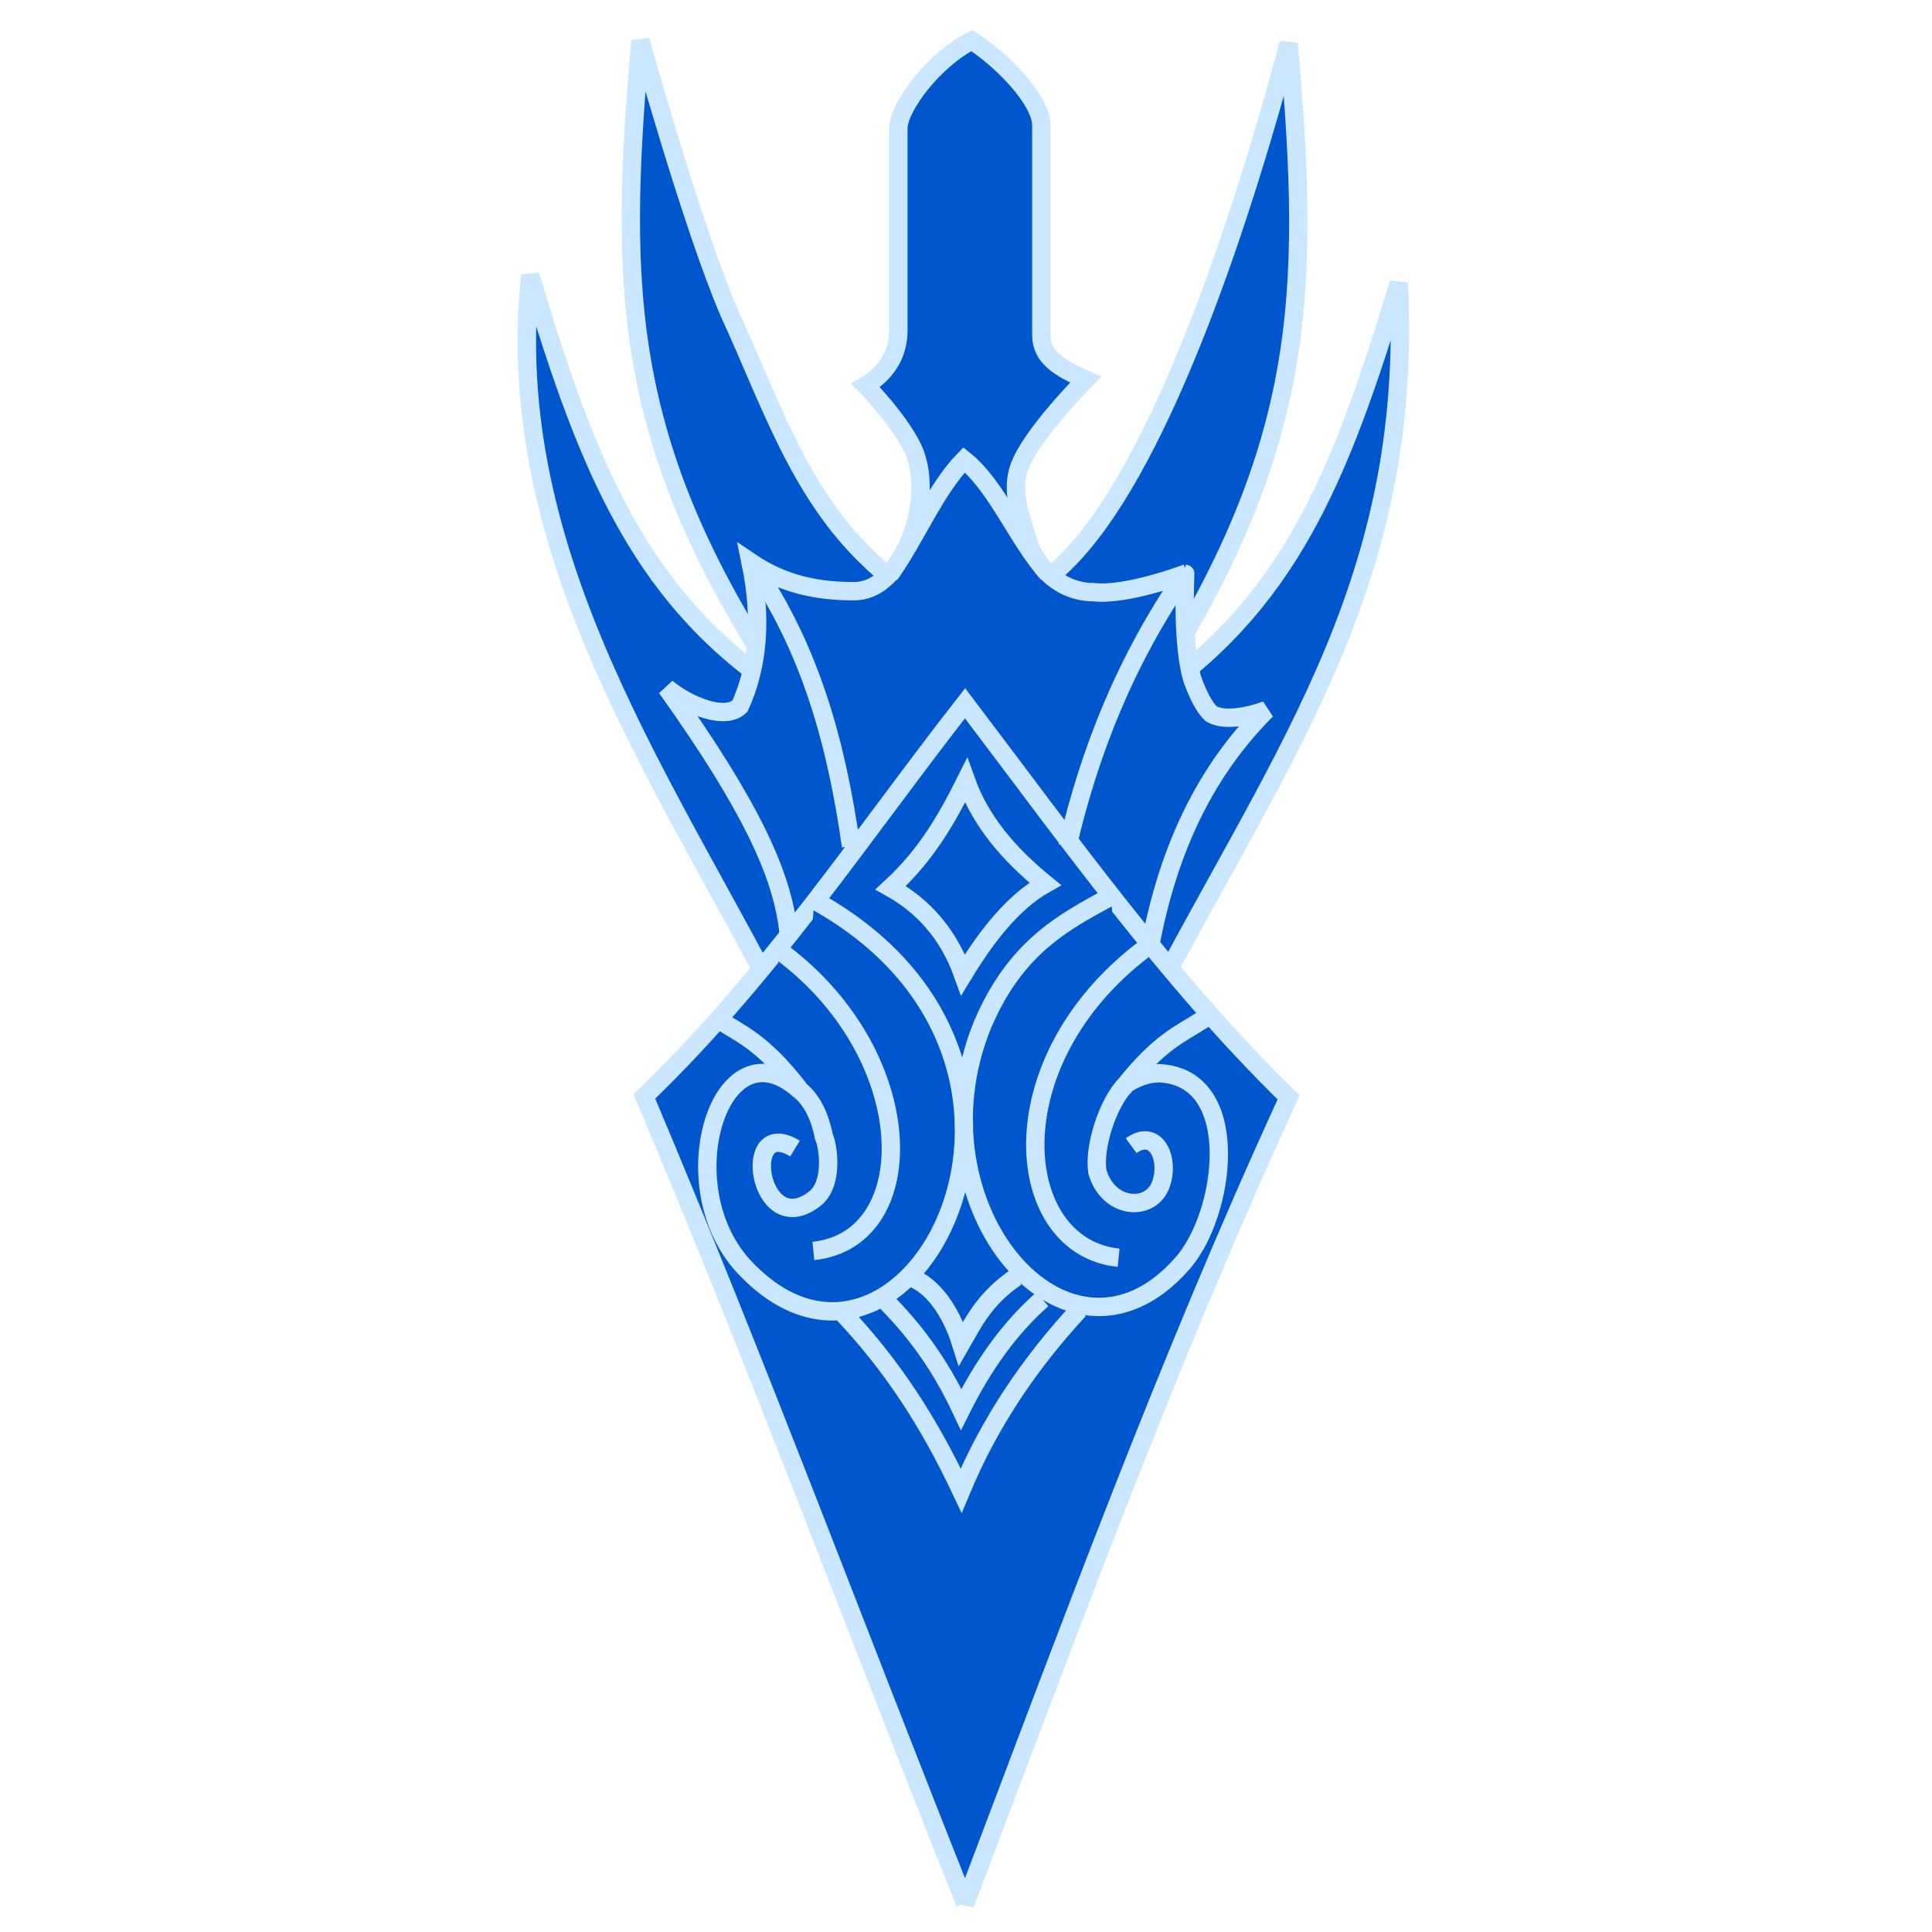<svg width="200" height="200" viewBox="0 0 200 200" version="1.1"
  xmlns="http://www.w3.org/2000/svg"
  xmlns:svg="http://www.w3.org/2000/svg">
  <path style="fill:#0057cd;stroke:#cae7ff;stroke-width:1.9" d="M 66.3,4.2 C 64.0,30.5 64.4,46.5 81.6,72.0 66.7,62.5 61.0,49.1 54.9,28.5 51.8,57.9 69.4,81.5 81.9,106.3 l 35.8,0.4 C 131.9,78.9 146.4,61.3 144.8,29.3 138.7,49.5 133.4,62.8 118.2,72.8 135.3,46.8 135.7,30.8 133.4,4.5 128.1,24.4 119.7,49.1 110.2,58.3 c -2.3,2.3 -6.1,4.6 -9.9,6.5 -3.8,-1.9 -8.0,-4.6 -10.3,-6.9 C 82.7,51.0 79.7,41.5 75.5,32.4 71.7,23.6 66.3,4.2 66.3,4.2 Z" id="path1" />
  <path style="fill:#0057cd;stroke:#cae7ff;stroke-width:1.9" d="M 83.9,109.0 C 78.9,96.8 87.3,96.8 69.0,71.2 c 2.3,1.9 6.1,3.4 7.6,1.9 1.9,-4.2 2.3,-9.1 1.1,-14.9 3.4,2.3 6.9,3.0 10.7,3.0 3.0,0 5.0,-3.0 6.1,-6.1 0.8,-2.3 1.1,-5.3 0.4,-7.6 -0.8,-3.0 -5.3,-7.6 -5.3,-7.6 1.9,-1.1 3.4,-3.0 3.4,-5.7 V 13.3 c 0,-2.3 3.8,-7.2 7.6,-9.1 3.0,1.9 7.2,6.1 7.2,8.8 v 21.7 c -0.0,2.3 1.9,3.4 4.6,4.6 0,0 -5.7,5.7 -6.9,9.1 -0.8,2.3 0,4.6 0.8,7.2 0.8,3.0 3.4,5.7 6.9,5.7 3.4,0.4 9.5,-1.9 9.5,-1.9 2.9e-4,-4.6e-5 -0.4,7.6 0.8,11.1 0.4,1.1 1.1,2.7 1.9,3.4 1.9,1.1 5.7,-0.4 5.7,-0.4 -7.6,7.6 -11.1,17.2 -12.6,27.8 z" id="path2" />
  <path style="fill:#0057cd;stroke:#cae7ff;stroke-width:1.9" d="M 99.9,197.0 C 88.8,169.2 78.5,141.4 66.7,113.5 79.7,101.0 89.2,86.5 99.9,72.8 c 10.7,14.1 21.0,28.6 33.5,40.8 -12.6,27.4 -22.9,55.6 -33.5,83.5 z" id="path3" />
  <path style="fill:#0057cd;stroke:#cae7ff;stroke-width:1.9" d="m 92.1,59.5 c 2.7,-3.8 4.7,-8.8 7.7,-11.9 3.4,2.7 5.6,8.4 8.7,11.8 m 14.2,0.0 c -6.1,8.8 -9.9,18.3 -12.2,28.2 M 77.8,58.3 c 6.1,8.8 8.8,18.7 10.3,29.3 M 87.3,136.0 c 5.0,5.3 8.8,11.1 12.2,18.3 3.0,-7.2 7.2,-13.3 12.2,-18.7 m -20.2,-1.1 c 3.0,3.0 5.7,6.5 8.0,11.4 2.3,-4.6 5.0,-8.4 8.4,-11.4 m -13.7,-2.3 c 2.3,0.8 4.2,3.4 5.3,6.9 1.1,-1.9 2.3,-4.6 5.7,-6.9 m 19.4,-26.7 c -2.3,1.5 -4.6,2.3 -8.4,7.2 m 2.3,-14.5 c -15.6,11.8 -13.7,30.9 -2.7,32.0 m -0.8,-37.4 c -5.0,2.7 -9.9,5.3 -13.3,13.3 -7.6,18.7 8.8,38.1 20.6,24.8 4.6,-5.0 6.5,-19.4 -2.3,-19.8 -1.1,0 -2.3,0.4 -3.4,1.1 -1.9,1.9 -3.4,6.5 -3.0,9.1 1.1,3.8 5.3,4.2 6.5,1.5 1.1,-2.7 -0.4,-6.1 -3.0,-4.2 M 74.3,105.5 c 2.3,1.5 4.6,2.3 8.4,7.2 m -2.3,-14.5 c 14.9,10.7 15.2,30.1 3.8,31.3 m 0.1,-36.3 c 30.5,16.8 9.4,56.1 -7.4,37.8 -7.6,-8.4 -2.3,-25.2 5.7,-18.3 1.5,1.1 2.3,3.0 2.7,5.0 0.4,0.8 1.1,5.0 -1.1,6.5 -5.7,4.2 -7.6,-8.8 -1.9,-5.3 M 100,80.8 c -1.9,3.8 -4.0,7.6 -7.8,11.1 3.4,1.9 6.0,4.8 7.5,9.0 2.3,-3.8 5.1,-7.5 8.5,-9.4 C 104.4,88.4 101.5,85.0 100,80.8 Z" id="path4" />
</svg>
